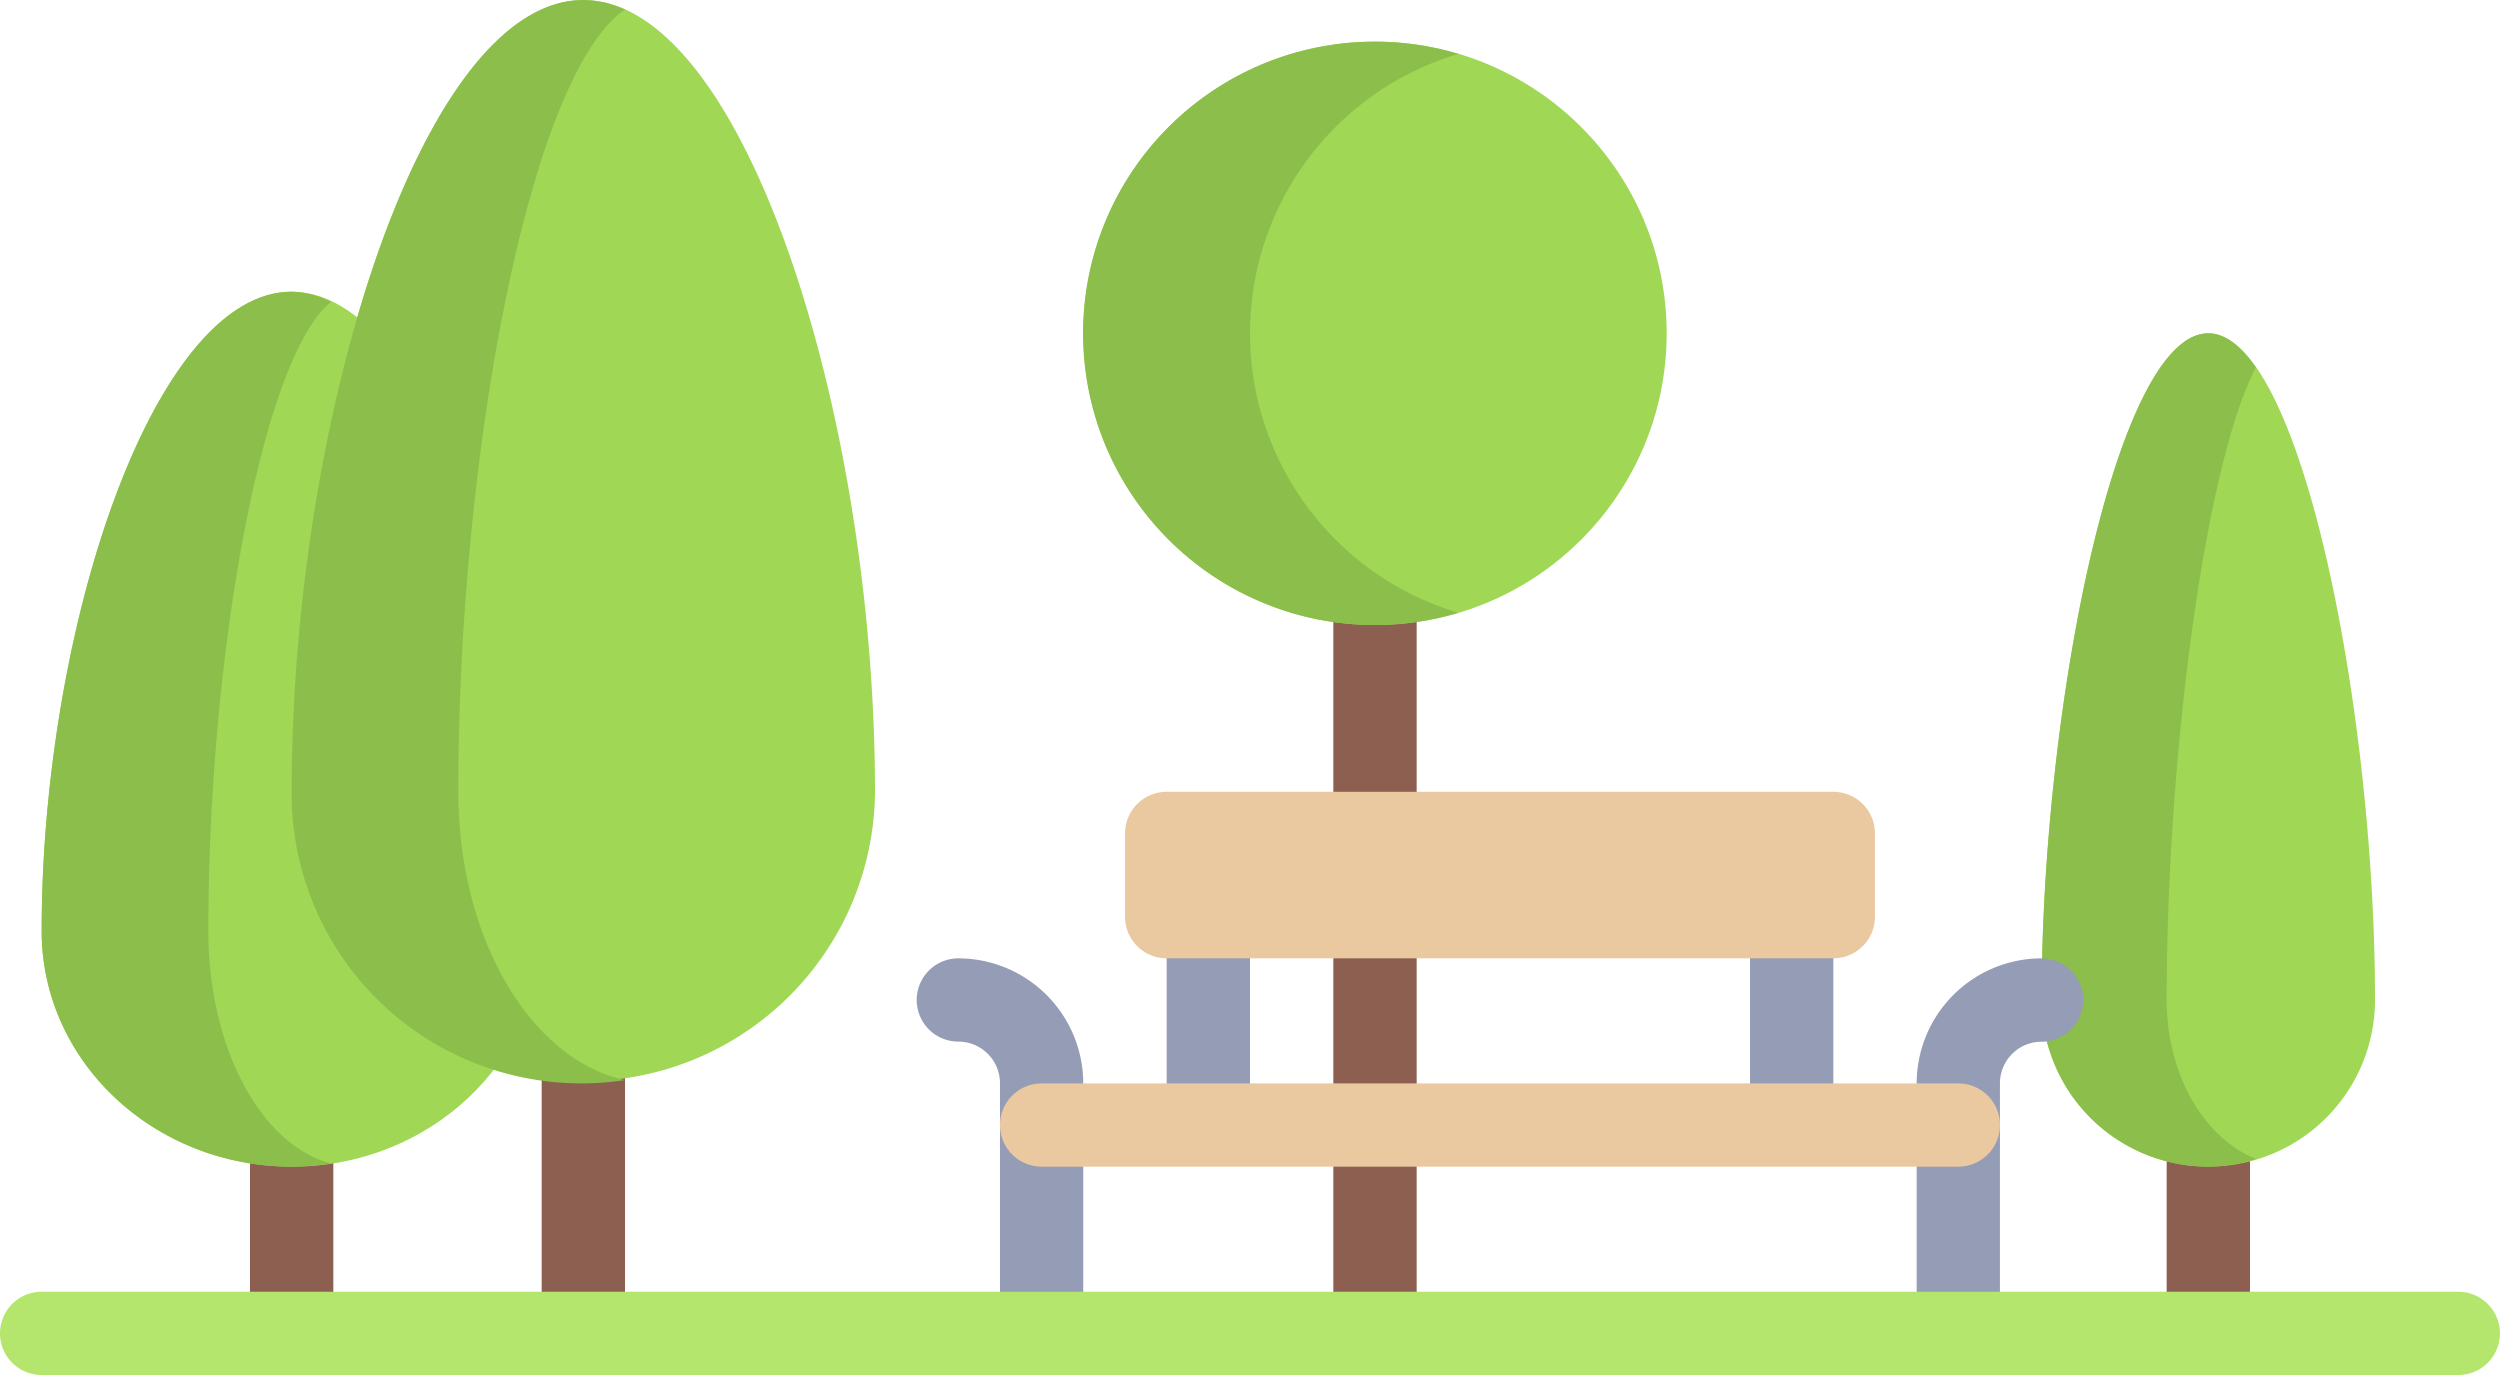 <svg xmlns="http://www.w3.org/2000/svg" width="168.134" height="92.474" viewBox="0 0 168.134 92.474"><defs><style>.a{fill:#8c5f50;}.b{fill:#a0d755;}.c{fill:#8cbe4b;}.d{fill:#959cb5;}.e{fill:#b4e66e;}.f{fill:#ebc9a0;}</style></defs><g transform="translate(0 -115.199)"><rect class="a" width="5.605" height="16.813" transform="translate(145.716 188.058)"/><path class="b" d="M440.551,228.3a11.209,11.209,0,0,1-22.418,0c0-19.616,5.018-44.836,11.209-44.836S440.551,208.687,440.551,228.3Z" transform="translate(-280.823 -45.85)"/><path class="c" d="M426.54,228.3c0-16.087,2.533-35.918,6-42.542-1.015-1.453-2.089-2.294-3.2-2.294-6.191,0-11.209,25.22-11.209,44.836a11.209,11.209,0,0,0,11.209,11.209,11.1,11.1,0,0,0,3.2-.52C429.081,237.605,426.54,233.372,426.54,228.3Z" transform="translate(-280.823 -45.849)"/><g transform="translate(78.463 176.849)"><rect class="d" width="5.605" height="14.011"/><rect class="d" width="5.605" height="14.011" transform="translate(39.231)"/></g><g transform="translate(16.813 151.628)"><rect class="a" width="5.605" height="53.242" transform="translate(72.858)"/><rect class="a" width="5.605" height="22.418" transform="translate(19.616 30.825)"/><rect class="a" width="5.605" height="16.813" transform="translate(0 36.429)"/></g><g transform="translate(61.65 179.651)"><path class="d" d="M190.536,311.467a2.8,2.8,0,1,0,0,5.6,2.8,2.8,0,0,1,2.8,2.8v16.813h5.6V319.873A8.416,8.416,0,0,0,190.536,311.467Z" transform="translate(-187.734 -311.467)"/><path class="d" d="M400.94,311.467a8.416,8.416,0,0,0-8.407,8.407v16.813h5.6V319.874a2.8,2.8,0,0,1,2.8-2.8,2.8,2.8,0,0,0,0-5.6Z" transform="translate(-325.28 -311.467)"/></g><g transform="translate(2.802 115.199)"><path class="b" d="M98.965,168.443a19.616,19.616,0,0,1-39.231,0c0-25.22,8.782-53.242,19.616-53.242S98.965,143.222,98.965,168.443Z" transform="translate(-42.92 -115.2)"/><path class="b" d="M42.16,217.937c0,8.75-7.528,15.843-16.813,15.843S8.533,226.687,8.533,217.937c0-20.37,7.528-43,16.813-43S42.16,197.566,42.16,217.937Z" transform="translate(-8.533 -155.317)"/><circle class="b" cx="19.616" cy="19.616" r="19.616" transform="translate(70.056 2.802)"/></g><path class="e" d="M165.332,385.338H2.8a2.8,2.8,0,1,1,0-5.6h162.53a2.8,2.8,0,0,1,0,5.6Z" transform="translate(0 -177.665)"/><g transform="translate(2.802 115.199)"><path class="c" d="M70.943,168.442c0-23,4.872-48.329,11.209-52.6a6.8,6.8,0,0,0-2.8-.639c-10.834,0-19.616,28.022-19.616,53.242a19.478,19.478,0,0,0,22.418,19.393C75.817,186.472,70.943,178.321,70.943,168.442Z" transform="translate(-42.921 -115.199)"/><path class="c" d="M19.743,217.937c0-18.383,3.58-38.552,8.259-42.322a6.267,6.267,0,0,0-2.655-.681c-9.286,0-16.813,22.633-16.813,43,0,8.75,7.528,15.843,16.813,15.843A17.84,17.84,0,0,0,28,233.564C23.323,232.361,19.743,225.833,19.743,217.937Z" transform="translate(-8.534 -155.317)"/><path class="c" d="M233.076,143.349a19.616,19.616,0,0,1,14.011-18.793,19.616,19.616,0,1,0,0,37.585A19.615,19.615,0,0,1,233.076,143.349Z" transform="translate(-151.811 -120.931)"/></g><g transform="translate(67.254 168.442)"><path class="f" d="M278.038,288.543H233.2a2.8,2.8,0,0,1-2.8-2.8v-5.6a2.8,2.8,0,0,1,2.8-2.8h44.836a2.8,2.8,0,0,1,2.8,2.8v5.6A2.8,2.8,0,0,1,278.038,288.543Z" transform="translate(-221.993 -277.334)"/><path class="f" d="M269.252,342.671H207.6a2.8,2.8,0,1,1,0-5.6h61.649a2.8,2.8,0,0,1,0,5.6Z" transform="translate(-204.8 -317.451)"/></g></g></svg>